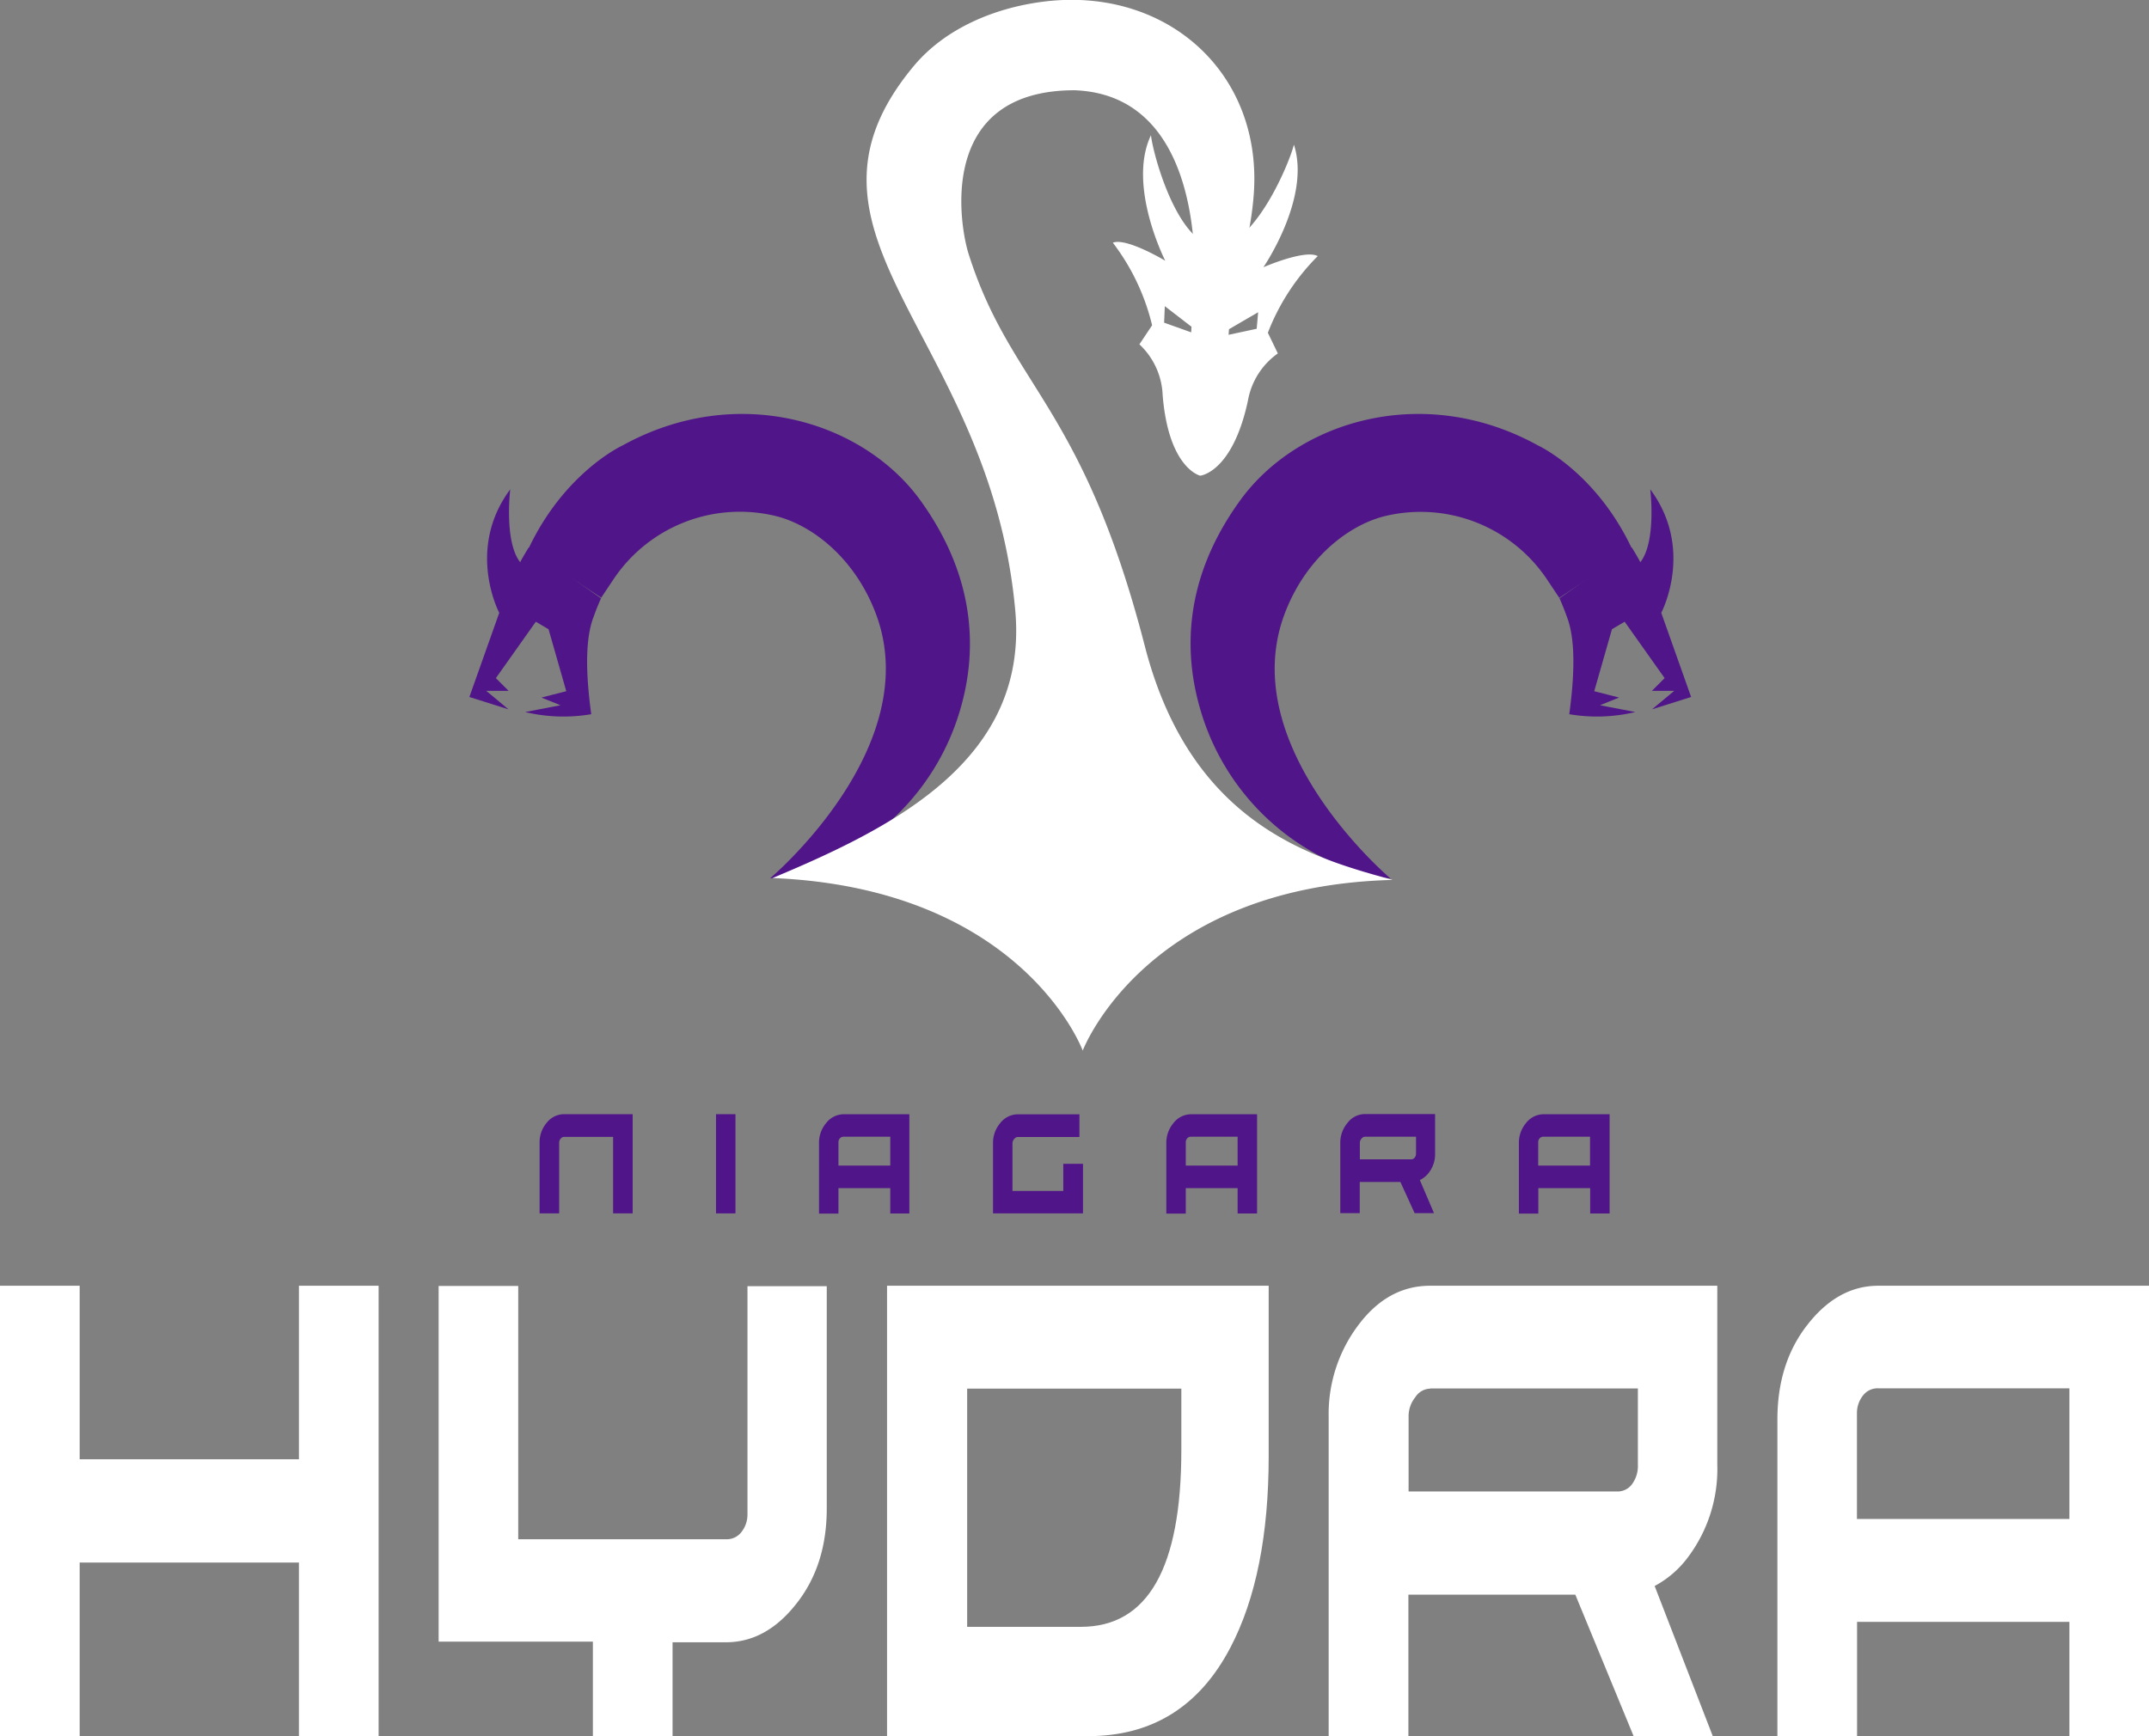 <svg id="Layer_2" data-name="Layer 2" xmlns="http://www.w3.org/2000/svg" viewBox="0 0 338.25 273.34"><rect x="0" y="0" width="338.25" height="273.34" fill="#808080" stroke="none"/><defs><style>.cls-1{fill:#501589;}.cls-2{fill:#fff;}</style></defs><title>hydra-big</title><path class="cls-1" d="M170.94,657a3.48,3.48,0,0,1,2.75-1.33h10.76v15.62h-3.08V659.24h-7.68a0.73,0.73,0,0,0-.57.28,1,1,0,0,0-.24.66v11.11H169.8V660.2A4.73,4.73,0,0,1,170.94,657Z" transform="translate(-84.87 -480.26)"/><path class="cls-1" d="M197.57,655.67h3.06v15.62h-3.06V655.67Z" transform="translate(-84.87 -480.26)"/><path class="cls-1" d="M225,667.32h-8.16v4h-3.06v-11a4.83,4.83,0,0,1,1.13-3.26,3.52,3.52,0,0,1,2.75-1.38H228v15.62H225v-4Zm0-3.57v-4.53h-7.34a0.74,0.74,0,0,0-.58.24,0.92,0.92,0,0,0-.24.61v3.69H225Z" transform="translate(-84.87 -480.26)"/><path class="cls-1" d="M252.27,663.48h3.06v7.81H241.17v-11a4.82,4.82,0,0,1,1.16-3.25,3.53,3.53,0,0,1,2.77-1.35h9.67v3.57h-9.67a0.77,0.77,0,0,0-.6.32,1,1,0,0,0-.27.71v7.47h8v-4.25Z" transform="translate(-84.87 -480.26)"/><path class="cls-1" d="M279.67,667.32h-8.16v4h-3.06v-11a4.83,4.83,0,0,1,1.13-3.26,3.52,3.52,0,0,1,2.75-1.38h10.4v15.62h-3.06v-4Zm0-3.57v-4.53h-7.34a0.74,0.74,0,0,0-.58.24,0.92,0.92,0,0,0-.24.61v3.69h8.16Z" transform="translate(-84.87 -480.26)"/><path class="cls-1" d="M297,657a3.46,3.46,0,0,1,2.75-1.35h11v6.2a4.76,4.76,0,0,1-1.11,3.19,3.78,3.78,0,0,1-1.29,1l2.23,5.21h-3.05l-2.24-4.91h-6.4v4.91h-3.06V660.21A4.8,4.8,0,0,1,297,657Zm2.75,2.22a0.72,0.72,0,0,0-.58.3,1,1,0,0,0-.26.67v2.59H307a0.71,0.71,0,0,0,.54-0.27,1,1,0,0,0,.21-0.66v-2.63h-8Z" transform="translate(-84.87 -480.26)"/><path class="cls-1" d="M335.14,667.32H327v4h-3.06v-11a4.83,4.83,0,0,1,1.13-3.26,3.52,3.52,0,0,1,2.75-1.38h10.4v15.62h-3.06v-4Zm0-3.57v-4.53H327.8a0.74,0.74,0,0,0-.58.24,0.92,0.92,0,0,0-.24.61v3.69h8.16Z" transform="translate(-84.87 -480.26)"/><path class="cls-2" d="M144.46,682.68V753.6H131.92V726.26H97.41V753.6H84.87V682.68H97.41V710h34.51V682.68h12.53Z" transform="translate(-84.87 -480.26)"/><path class="cls-2" d="M178.19,738.71H153.91v-56h12.53v39.88h32.71a2.89,2.89,0,0,0,2.37-1.07,4.43,4.43,0,0,0,1-2.77v-36H215v35q0,8.8-4.63,14.79-4.82,6.28-11.25,6.27h-8.39V753.6H178.19V738.71Z" transform="translate(-84.87 -480.26)"/><path class="cls-2" d="M224.49,682.68h60.07v26.8q0,18.63-6,30.11-7.3,14-22.43,14H224.49V682.68Zm12.61,53.7H255q15.81,0,15.81-27.82v-9.68H237.1v37.5Z" transform="translate(-84.87 -480.26)"/><path class="cls-2" d="M298.72,688.81q4.63-6.13,11.25-6.13h45.2v28.16a23.09,23.09,0,0,1-4.55,14.49,15.81,15.81,0,0,1-5.31,4.62l9.15,23.64H342l-9.18-22.28H306.55V753.6H294V703.3A23.24,23.24,0,0,1,298.72,688.81ZM310,698.88a2.86,2.86,0,0,0-2.37,1.36,4.75,4.75,0,0,0-1.05,3.06v11.77h33a2.82,2.82,0,0,0,2.22-1.22,4.81,4.81,0,0,0,.87-3v-12H310Z" transform="translate(-84.87 -480.26)"/><path class="cls-2" d="M410.59,735.6H377.17v18H364.63V703.74q0-8.8,4.63-14.79,4.82-6.27,11.25-6.27h42.61V753.6H410.59v-18Zm0-16.2V698.83H380.52a2.88,2.88,0,0,0-2.37,1.07,4.43,4.43,0,0,0-1,2.77V719.4h33.42Z" transform="translate(-84.87 -480.26)"/><path class="cls-1" d="M326.95,550.39c-18-9.94-37.79-3.84-46.83,8.58-9.35,12.85-8.76,24.73-6.3,33.06a38,38,0,0,0,18.07,22.6,34.06,34.06,0,0,0,11.86,3.95S279.32,598,287,577.09c3.16-8.59,9.68-13.9,15.51-15.49a23.93,23.93,0,0,1,25.79,9.78l2,3,11.5-7.6C336.11,554.58,326.95,550.39,326.95,550.39Z" transform="translate(-84.87 -480.26)"/><path class="cls-1" d="M346.35,576.74s5.29-10-1.73-19.44c0,0,1,8.2-1.56,11.47-0.41-.77-0.87-1.55-1.35-2.32l-11.38,8c0.74,1.66,1.1,2.74,1.1,2.74,1,2.48,1.63,6.8.44,15.51a26.08,26.08,0,0,0,10.4-.34l-5.56-1.07,3-1.21-3.91-1,2.79-9.76,2-1.18,6.29,8.88-2,2h3.52l-3.5,2.91,6.15-1.94Z" transform="translate(-84.87 -480.26)"/><path class="cls-1" d="M182.86,550.39c18-9.94,37.79-3.84,46.83,8.58C239,571.82,238.45,583.7,236,592a38,38,0,0,1-18.07,22.6,34.06,34.06,0,0,1-11.86,3.95s24.42-20.56,16.73-41.48c-3.16-8.59-9.68-13.9-15.51-15.49a23.93,23.93,0,0,0-25.79,9.78l-2,3-11.5-7.6C173.69,554.58,182.86,550.39,182.86,550.39Z" transform="translate(-84.87 -480.26)"/><path class="cls-1" d="M163.45,576.74s-5.29-10,1.73-19.44c0,0-1,8.2,1.56,11.47,0.41-.77.87-1.55,1.35-2.32l11.38,8c-0.74,1.66-1.1,2.74-1.1,2.74-1,2.48-1.63,6.8-.44,15.51a26.08,26.08,0,0,1-10.4-.34l5.56-1.07-3-1.21,3.91-1-2.79-9.76-2-1.18-6.29,8.88,2,2h-3.52l3.5,2.91-6.15-1.94Z" transform="translate(-84.87 -480.26)"/><path class="cls-2" d="M292.28,520.58c-2-1.1-8.55,1.75-8.55,1.75s7.52-10.94,4.8-19.3c-0.77,3.07-5.61,14.37-10.92,15.78a26.52,26.52,0,0,0-.55-5l0.16-2.28a3.24,3.24,0,0,0-.59.84,3.24,3.24,0,0,0-.47-0.91L276,513.72a26.52,26.52,0,0,0-1.2,4.9c-5.08-2.08-8.4-13.92-8.77-17.07-3.78,7.94,2.25,19.76,2.25,19.76s-6.12-3.68-8.25-2.84a34.73,34.73,0,0,1,6.18,13l-2,3a11.56,11.56,0,0,1,3.66,8c0.94,11.56,5.91,12.68,5.91,12.68s5.07-.46,7.51-11.8A11.56,11.56,0,0,1,286,535.9l-1.57-3.25A34.73,34.73,0,0,1,292.28,520.58Zm-19.92,12-4.26-1.52,0.11-2.6,4.2,3.24Zm10.31-.56-4.42.95,0.06-.88,4.59-2.67Z" transform="translate(-84.87 -480.26)"/><path class="cls-2" d="M272.78,526.89s3.05-31.62-18.78-32.42c-22,0-18,21.74-16.64,25.87C244,541.17,255.27,544,265.07,582c7.25,28.11,26.46,33.34,39,36.79-39,1-48.78,26.87-48.78,26.87s-9.41-25.53-48.82-27.17c19.34-8.08,40.31-18.74,38.2-42.13-3.94-43.47-38-59-16.13-85.52,5-6.12,13-9.43,20.89-10.36,19.14-2.24,34.26,11.29,32.77,30.51a49.66,49.66,0,0,1-4.15,16.35Z" transform="translate(-84.87 -480.26)"/></svg>